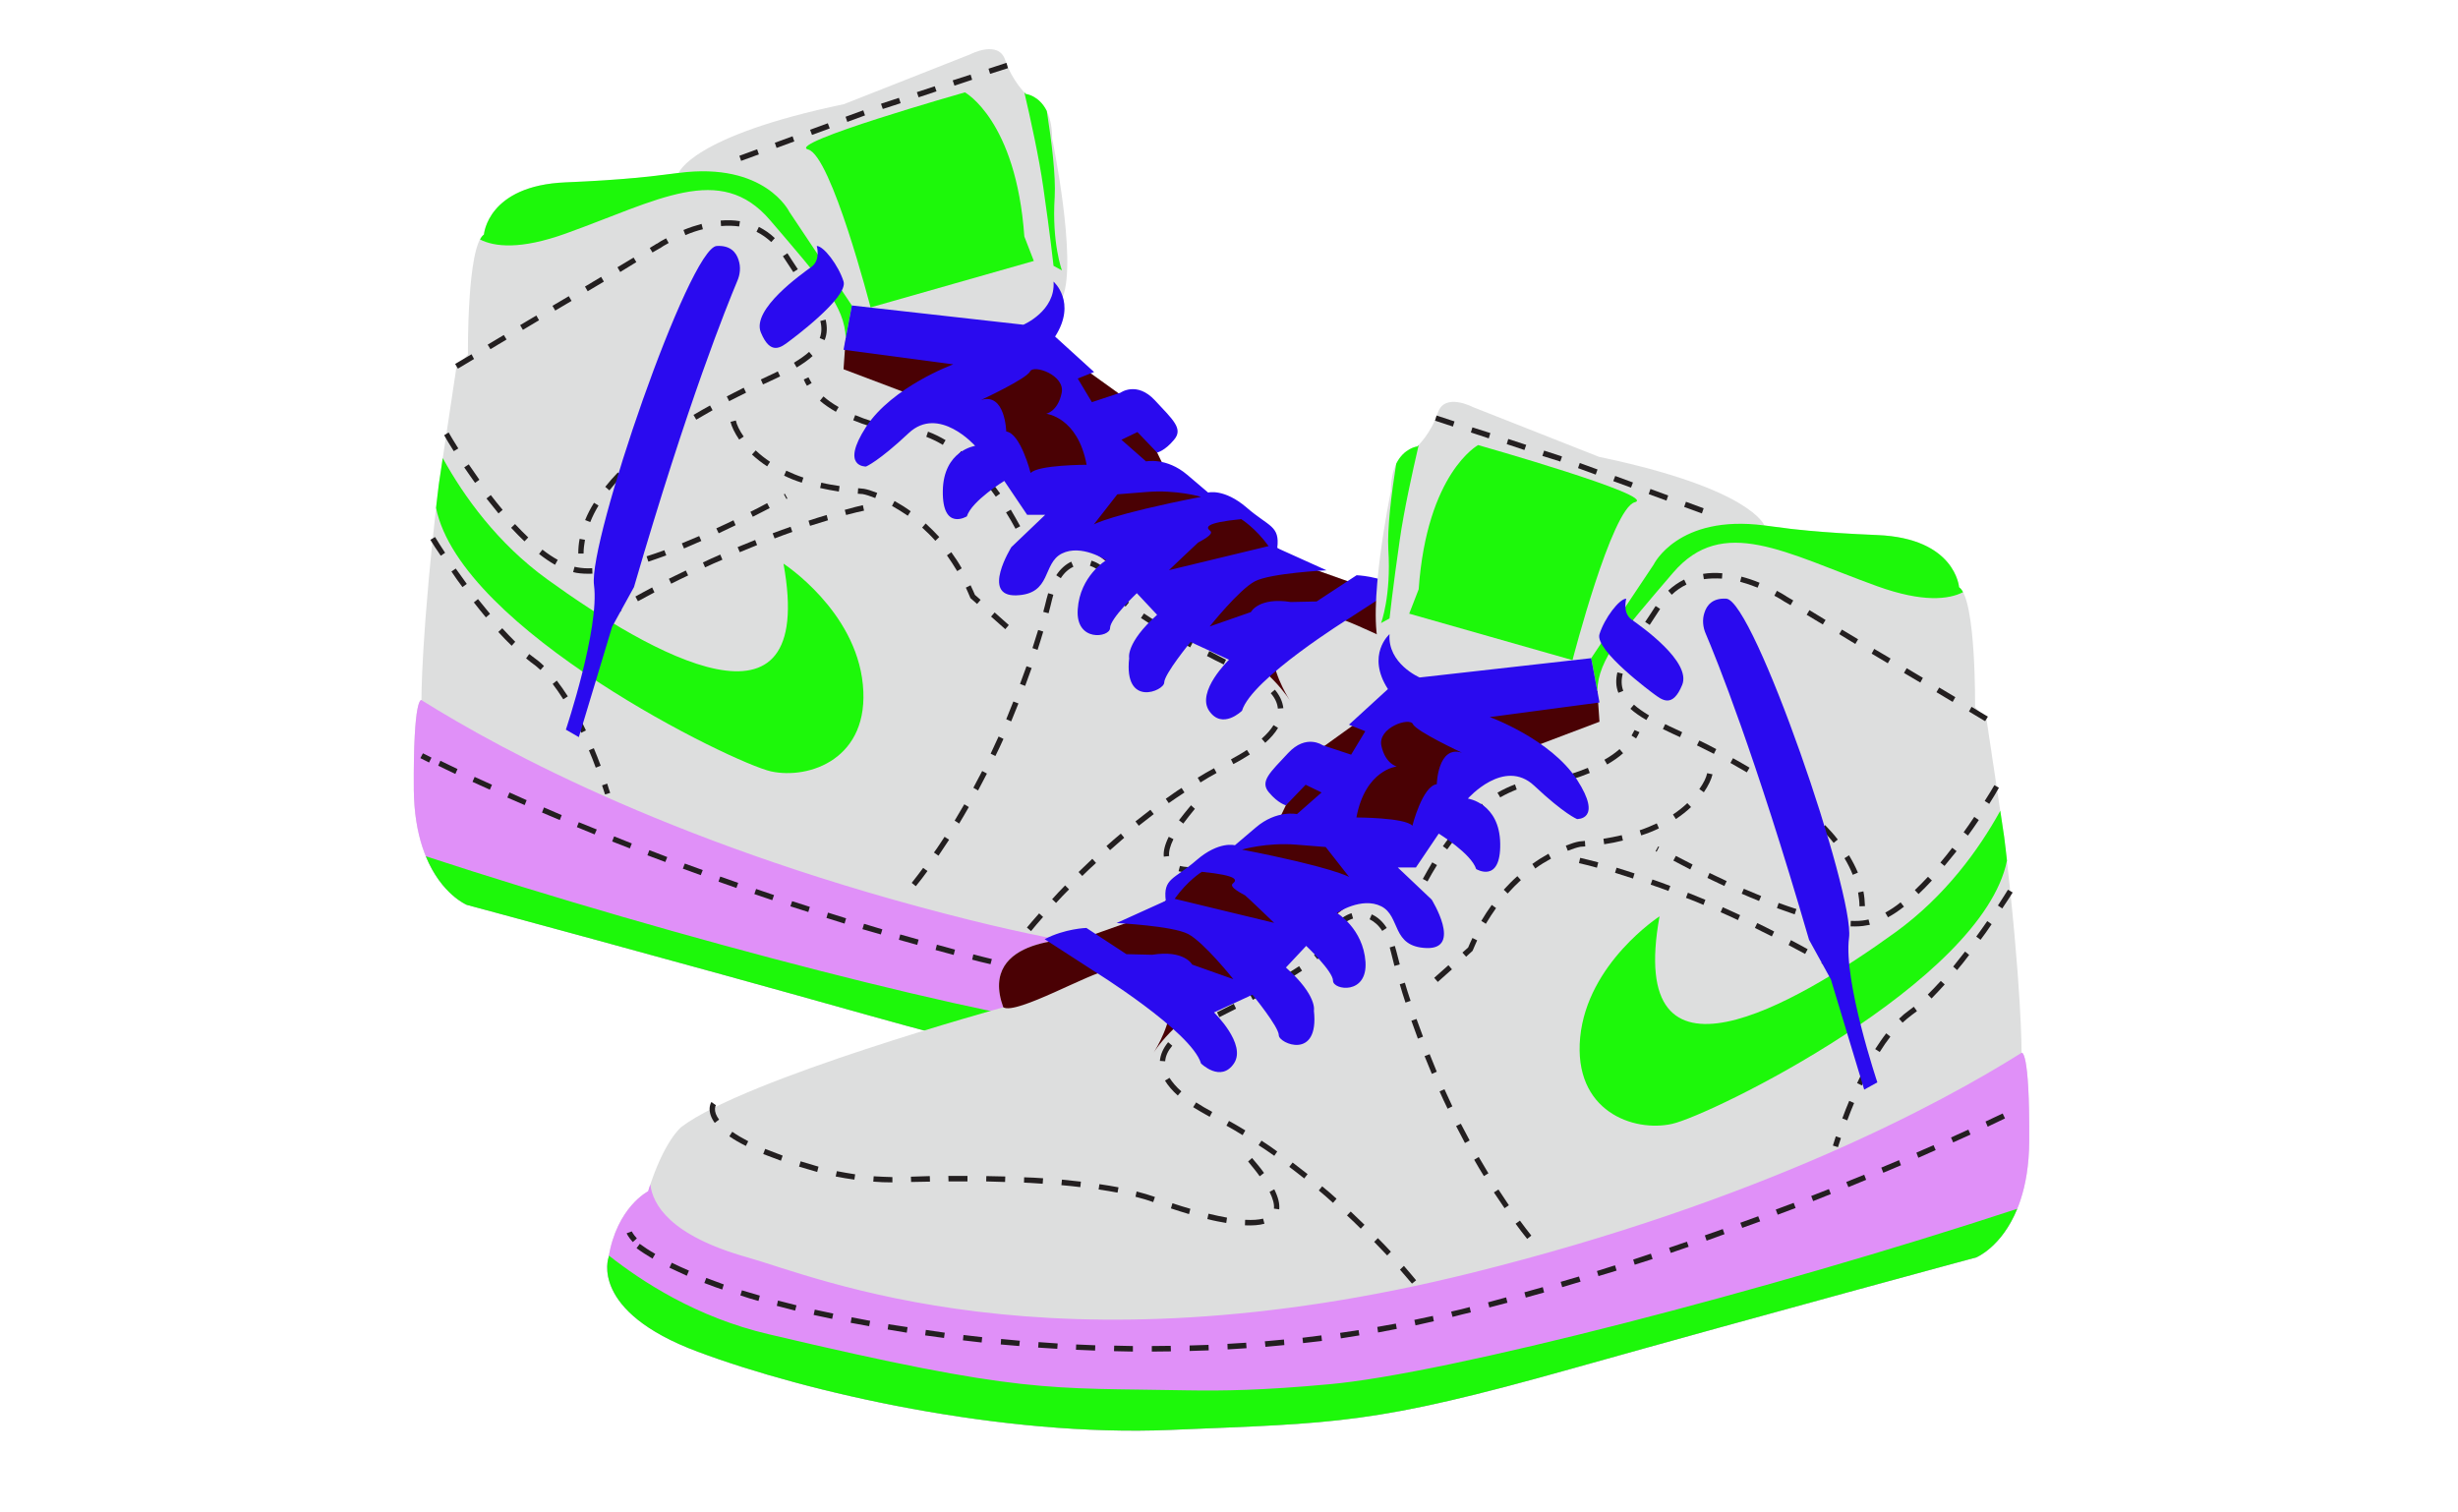 <svg xmlns="http://www.w3.org/2000/svg" xmlns:xlink="http://www.w3.org/1999/xlink" width="65" zoomAndPan="magnify" viewBox="0 0 48.75 30" height="40" preserveAspectRatio="xMidYMid meet" version="1.0"><defs><clipPath id="ab5ebecef2"><path d="M 8.176 0.781 L 37 0.781 L 37 22 L 8.176 22 Z M 8.176 0.781 " clip-rule="nonzero"/></clipPath><clipPath id="276b499f17"><path d="M 8.176 13 L 37 13 L 37 22 L 8.176 22 Z M 8.176 13 " clip-rule="nonzero"/></clipPath><clipPath id="79063f8861"><path d="M 8.176 16 L 37 16 L 37 22 L 8.176 22 Z M 8.176 16 " clip-rule="nonzero"/></clipPath><clipPath id="9a7fec3d3e"><path d="M 8.176 9 L 18 9 L 18 16 L 8.176 16 Z M 8.176 9 " clip-rule="nonzero"/></clipPath><clipPath id="f40c5b2a8e"><path d="M 8.176 15 L 36 15 L 36 20 L 8.176 20 Z M 8.176 15 " clip-rule="nonzero"/></clipPath><clipPath id="d8f76caeec"><path d="M 8.176 13 L 10 13 L 10 17 L 8.176 17 Z M 8.176 13 " clip-rule="nonzero"/></clipPath><clipPath id="fac0b683aa"><path d="M 8.176 8 L 16 8 L 16 12 L 8.176 12 Z M 8.176 8 " clip-rule="nonzero"/></clipPath><clipPath id="9f5594889e"><path d="M 8.176 10 L 13 10 L 13 16 L 8.176 16 Z M 8.176 10 " clip-rule="nonzero"/></clipPath><clipPath id="0179d4e68e"><path d="M 12 7 L 40.277 7 L 40.277 28.504 L 12 28.504 Z M 12 7 " clip-rule="nonzero"/></clipPath><clipPath id="7f4192e9b2"><path d="M 12 20 L 40.277 20 L 40.277 28.504 L 12 28.504 Z M 12 20 " clip-rule="nonzero"/></clipPath><clipPath id="dc6b444a11"><path d="M 12 23 L 40.277 23 L 40.277 28.504 L 12 28.504 Z M 12 23 " clip-rule="nonzero"/></clipPath><clipPath id="5b05599ab5"><path d="M 38 20 L 40.277 20 L 40.277 24 L 38 24 Z M 38 20 " clip-rule="nonzero"/></clipPath></defs><g clip-path="url(#ab5ebecef2)"><path fill="#dddede" d="M 8.359 13.887 C 8.359 13.887 8.348 12.605 8.703 9.609 L 9.055 7.266 L 9.281 7.035 C 9.281 7.035 9.258 4.883 9.598 4.652 C 9.598 4.652 9.668 3.68 11.223 3.617 C 12.773 3.555 13.461 3.43 13.461 3.43 C 13.461 3.43 13.707 2.699 16.738 2.066 L 19.242 1.078 C 19.242 1.078 19.805 0.781 19.938 1.195 C 20.074 1.605 20.344 1.863 20.344 1.863 C 20.344 1.863 20.867 1.922 20.867 2.746 C 20.867 2.746 21.367 5.148 21.078 5.891 C 20.789 6.629 20.637 6.688 20.637 6.688 L 22.492 8.023 L 23.094 9.277 L 24.352 10.074 L 24.895 10.402 L 25.332 10.871 L 25.746 11.18 L 27.023 11.633 C 27.023 11.633 29.074 11.555 28.555 12.984 C 28.555 12.984 33.684 14.398 34.941 15.359 C 34.941 15.359 35.289 15.633 35.602 16.633 C 35.602 16.633 36.219 16.945 36.383 17.949 C 36.383 17.949 36.773 19.012 34.613 19.816 C 32.453 20.625 28.57 21.508 25.246 21.367 C 21.922 21.227 21.242 21.266 17.273 20.152 C 13.305 19.035 9.258 17.949 9.258 17.949 C 9.258 17.949 8.223 17.523 8.207 15.656 C 8.195 13.785 8.359 13.887 8.359 13.887 Z M 8.359 13.887 " fill-opacity="1" fill-rule="nonzero"/></g><g clip-path="url(#276b499f17)"><path fill="#e090f8" d="M 8.207 15.656 C 8.195 13.785 8.359 13.887 8.359 13.887 C 9.996 14.914 13.562 16.836 19.242 18.25 C 27.609 20.332 32.258 18.328 33.637 17.941 C 35.16 17.512 35.508 16.898 35.555 16.496 C 35.57 16.539 35.586 16.586 35.598 16.633 C 35.598 16.633 36.219 16.945 36.383 17.945 C 36.383 17.945 36.773 19.012 34.613 19.816 C 32.453 20.625 28.57 21.508 25.246 21.367 C 21.922 21.227 21.238 21.266 17.27 20.148 C 13.301 19.035 9.258 17.945 9.258 17.945 C 9.258 17.945 8.223 17.523 8.207 15.656 Z M 8.207 15.656 " fill-opacity="1" fill-rule="nonzero"/></g><g clip-path="url(#79063f8861)"><path fill="#1df80a" d="M 22.09 20.465 C 23.402 20.582 24.203 20.594 24.898 20.582 C 27.684 20.531 28.137 20.668 33.207 19.473 C 34.645 19.133 35.723 18.426 36.375 17.91 C 36.379 17.922 36.379 17.934 36.383 17.949 C 36.383 17.949 36.773 19.012 34.613 19.816 C 32.453 20.625 28.57 21.508 25.246 21.367 C 21.922 21.227 21.242 21.266 17.273 20.152 C 13.305 19.035 9.258 17.949 9.258 17.949 C 9.258 17.949 8.754 17.742 8.445 16.984 C 13.387 18.605 19.785 20.258 22.09 20.465 Z M 22.09 20.465 " fill-opacity="1" fill-rule="nonzero"/></g><path fill="#1df80a" d="M 20.918 3.906 C 20.859 4.828 21.062 5.363 21.062 5.363 L 20.895 5.273 C 20.895 5.273 20.828 4.656 20.691 3.711 C 20.609 3.133 20.438 2.352 20.316 1.832 C 20.336 1.852 20.344 1.863 20.344 1.863 C 20.344 1.863 20.609 1.891 20.762 2.203 C 20.859 2.816 20.941 3.488 20.918 3.906 Z M 20.918 3.906 " fill-opacity="1" fill-rule="nonzero"/><path fill="#1df80a" d="M 15.656 4.203 L 16.895 6.059 L 16.773 6.711 C 16.762 6.078 16.266 5.527 15.273 4.367 C 14.285 3.211 13.047 3.977 11.219 4.633 C 10.316 4.957 9.805 4.895 9.52 4.75 C 9.543 4.707 9.57 4.672 9.598 4.652 C 9.598 4.652 9.668 3.68 11.219 3.617 C 11.781 3.594 12.23 3.562 12.574 3.531 C 12.867 3.504 12.867 3.504 13.461 3.43 C 15.176 3.207 15.656 4.203 15.656 4.203 Z M 15.656 4.203 " fill-opacity="1" fill-rule="nonzero"/><path fill="#1df80a" d="M 19.137 1.832 C 19.137 1.832 20.152 2.383 20.316 4.691 L 20.504 5.176 L 17.266 6.098 C 17.266 6.098 16.488 3.082 16.027 2.965 C 15.57 2.844 19.137 1.832 19.137 1.832 Z M 19.137 1.832 " fill-opacity="1" fill-rule="nonzero"/><g clip-path="url(#9a7fec3d3e)"><path fill="#1df80a" d="M 8.703 9.609 L 8.781 9.086 C 9.203 9.852 9.871 10.781 10.855 11.492 C 12.879 12.957 16.211 14.875 15.539 11.18 C 15.539 11.18 16.969 12.105 17.113 13.578 C 17.258 15.051 16.051 15.465 15.293 15.301 C 14.535 15.133 9.141 12.496 8.648 10.074 C 8.664 9.922 8.684 9.77 8.703 9.609 Z M 8.703 9.609 " fill-opacity="1" fill-rule="nonzero"/></g><path fill="#231f20" d="M 19.992 1.352 L 19.637 1.465 L 19.605 1.363 L 19.961 1.246 Z M 19.281 1.582 L 18.93 1.699 L 18.895 1.594 L 19.25 1.48 Z M 18.574 1.812 L 18.219 1.93 L 18.184 1.828 L 18.539 1.711 Z M 17.863 2.047 L 17.527 2.156 L 17.512 2.105 L 17.527 2.156 L 17.508 2.16 L 17.473 2.059 L 17.492 2.051 L 17.828 1.941 Z M 17.156 2.289 L 16.805 2.418 L 16.77 2.316 L 17.121 2.188 Z M 16.457 2.547 L 16.105 2.676 L 16.066 2.574 L 16.418 2.445 Z M 15.754 2.805 L 15.402 2.934 L 15.367 2.832 L 15.719 2.703 Z M 15.051 3.062 L 14.699 3.191 L 14.664 3.09 L 15.016 2.961 Z M 15.051 3.062 " fill-opacity="1" fill-rule="nonzero"/><path stroke-linecap="butt" transform="matrix(0.025, 0, 0, 0.025, -0.349, -10.229)" fill="none" stroke-linejoin="miter" d="M 1486.847 1105.999 C 1486.847 1105.999 1486.052 1108.351 1482.396 1112.273 " stroke="#231f20" stroke-width="4.339" stroke-opacity="1" stroke-miterlimit="10"/><g clip-path="url(#f40c5b2a8e)"><path fill="#231f20" d="M 35.828 17.762 C 35.734 17.832 35.629 17.898 35.512 17.969 L 35.457 17.875 C 35.574 17.809 35.676 17.742 35.766 17.676 Z M 35.176 18.148 C 35.07 18.203 34.953 18.254 34.832 18.309 L 34.789 18.207 C 34.91 18.156 35.023 18.105 35.129 18.051 Z M 34.484 18.453 L 34.391 18.488 C 34.309 18.52 34.223 18.551 34.133 18.586 L 34.098 18.48 C 34.188 18.449 34.273 18.418 34.352 18.391 L 34.445 18.352 Z M 33.773 18.703 C 33.656 18.738 33.535 18.773 33.41 18.809 L 33.383 18.703 C 33.508 18.668 33.625 18.633 33.742 18.598 Z M 33.047 18.906 L 32.684 19 L 32.656 18.895 L 33.023 18.805 Z M 32.316 19.086 L 31.949 19.168 L 31.93 19.059 L 32.293 18.98 Z M 31.582 19.242 L 31.215 19.312 L 31.195 19.203 L 31.562 19.137 Z M 30.848 19.375 L 30.469 19.438 L 30.453 19.332 L 30.832 19.27 Z M 30.105 19.492 L 29.73 19.543 L 29.715 19.438 L 30.09 19.387 Z M 29.355 19.59 L 28.984 19.633 L 28.973 19.527 L 29.344 19.484 Z M 28.605 19.672 L 28.238 19.707 L 28.227 19.598 L 28.598 19.566 Z M 27.863 19.734 L 27.484 19.758 L 27.477 19.652 L 27.855 19.625 Z M 27.113 19.777 L 26.734 19.793 L 26.73 19.688 L 27.109 19.672 Z M 26.359 19.805 L 25.984 19.812 L 25.984 19.703 L 26.355 19.699 Z M 25.609 19.812 L 25.23 19.809 L 25.234 19.703 L 25.609 19.707 Z M 24.859 19.801 L 24.48 19.789 L 24.484 19.68 L 24.863 19.695 Z M 24.105 19.77 L 23.73 19.746 L 23.738 19.641 L 24.109 19.664 Z M 23.355 19.719 L 22.98 19.684 L 22.992 19.578 L 23.367 19.609 Z M 22.609 19.645 L 22.234 19.602 L 22.25 19.492 L 22.621 19.539 Z M 21.859 19.551 L 21.492 19.496 L 21.508 19.387 L 21.875 19.445 Z M 21.121 19.434 L 20.75 19.367 L 20.77 19.258 L 21.137 19.328 Z M 20.379 19.293 L 20.016 19.211 L 20.035 19.105 L 20.402 19.188 Z M 19.645 19.125 L 19.445 19.078 L 19.281 19.035 L 19.305 18.93 L 19.469 18.973 L 19.672 19.023 Z M 18.914 18.941 L 18.555 18.844 L 18.582 18.738 L 18.941 18.836 Z M 18.191 18.742 L 17.828 18.641 L 17.855 18.535 L 18.219 18.637 Z M 17.469 18.535 L 17.105 18.43 L 17.137 18.324 L 17.5 18.434 Z M 16.75 18.32 L 16.391 18.207 L 16.422 18.102 L 16.781 18.215 Z M 16.031 18.09 L 15.676 17.977 L 15.711 17.875 L 16.062 17.988 Z M 15.316 17.855 L 14.961 17.734 L 14.996 17.633 L 15.352 17.754 Z M 14.605 17.613 L 14.25 17.488 L 14.285 17.387 L 14.641 17.512 Z M 13.898 17.359 L 13.543 17.23 L 13.582 17.129 L 13.938 17.258 Z M 13.195 17.098 L 12.84 16.965 L 12.879 16.863 L 13.234 17 Z M 12.492 16.828 L 12.141 16.691 L 12.18 16.59 L 12.531 16.73 Z M 11.793 16.551 L 11.441 16.406 L 11.48 16.309 L 11.836 16.453 Z M 11.102 16.266 L 10.75 16.117 L 10.789 16.016 L 11.141 16.168 Z M 10.406 15.969 L 10.062 15.82 L 10.105 15.719 L 10.445 15.871 Z M 9.715 15.664 L 9.371 15.508 L 9.414 15.41 L 9.758 15.566 Z M 9.031 15.352 L 8.691 15.188 L 8.734 15.09 L 9.074 15.254 Z M 9.031 15.352 " fill-opacity="1" fill-rule="nonzero"/></g><g clip-path="url(#d8f76caeec)"><path stroke-linecap="butt" transform="matrix(0.025, 0, 0, 0.025, -0.349, -10.229)" fill="none" stroke-linejoin="miter" d="M 355.311 1012.206 C 350.861 1010.01 348.477 1008.755 348.477 1008.755 " stroke="#231f20" stroke-width="4.339" stroke-opacity="1" stroke-miterlimit="10"/></g><path fill="#231f20" d="M 34.344 14.863 C 34.363 14.895 34.375 14.938 34.379 14.988 C 34.383 15.082 34.352 15.18 34.277 15.277 L 34.191 15.215 C 34.25 15.133 34.277 15.062 34.273 14.992 C 34.27 14.965 34.266 14.941 34.254 14.926 Z M 33.988 15.543 C 33.895 15.609 33.785 15.672 33.66 15.738 L 33.613 15.641 C 33.734 15.578 33.84 15.516 33.93 15.457 Z M 33.316 15.895 C 33.207 15.938 33.09 15.984 32.965 16.027 L 32.93 15.926 C 33.055 15.883 33.168 15.84 33.277 15.793 Z M 32.605 16.145 C 32.492 16.18 32.371 16.215 32.246 16.25 L 32.219 16.145 C 32.344 16.109 32.461 16.078 32.574 16.043 Z M 31.879 16.34 C 31.754 16.367 31.633 16.387 31.508 16.402 L 31.492 16.297 C 31.613 16.281 31.734 16.258 31.855 16.234 Z M 31.133 16.445 C 31.008 16.453 30.883 16.457 30.754 16.457 L 30.754 16.352 C 30.879 16.352 31 16.344 31.125 16.336 Z M 30.383 16.453 L 30.008 16.441 L 30.012 16.336 L 30.387 16.344 Z M 29.641 16.438 L 29.266 16.438 L 29.266 16.328 L 29.645 16.328 Z M 28.895 16.441 L 28.52 16.449 L 28.516 16.34 L 28.891 16.332 Z M 28.145 16.465 C 28.02 16.469 27.895 16.477 27.773 16.484 L 27.766 16.375 C 27.887 16.367 28.012 16.359 28.141 16.355 Z M 27.402 16.512 C 27.273 16.523 27.148 16.535 27.027 16.551 L 27.016 16.441 C 27.137 16.43 27.262 16.418 27.391 16.406 Z M 26.664 16.598 C 26.531 16.617 26.41 16.641 26.289 16.664 L 26.27 16.555 C 26.391 16.531 26.516 16.512 26.648 16.492 Z M 25.934 16.742 C 25.809 16.773 25.688 16.812 25.582 16.848 L 25.547 16.746 C 25.656 16.707 25.777 16.672 25.91 16.637 Z M 25.23 16.973 C 25.109 17.016 24.992 17.051 24.875 17.086 L 24.844 16.984 C 24.961 16.949 25.078 16.91 25.199 16.871 Z M 24.508 17.184 C 24.375 17.219 24.25 17.246 24.133 17.266 L 24.117 17.156 C 24.23 17.137 24.352 17.113 24.484 17.082 Z M 23.762 17.309 C 23.605 17.316 23.477 17.309 23.375 17.281 L 23.402 17.176 C 23.492 17.199 23.613 17.207 23.758 17.199 Z M 23.082 16.992 C 23.07 16.887 23.102 16.754 23.18 16.598 L 23.273 16.645 C 23.207 16.781 23.176 16.895 23.188 16.98 Z M 23.383 16.27 C 23.453 16.18 23.531 16.078 23.621 15.973 L 23.699 16.043 C 23.613 16.148 23.535 16.246 23.469 16.336 Z M 23.383 16.27 " fill-opacity="1" fill-rule="nonzero"/><path fill="#231f20" d="M 20.367 18.398 C 20.426 18.328 20.504 18.234 20.609 18.117 L 20.688 18.188 C 20.586 18.305 20.504 18.398 20.449 18.469 Z M 20.867 17.836 C 20.949 17.742 21.039 17.652 21.125 17.562 L 21.203 17.641 C 21.113 17.73 21.027 17.82 20.945 17.91 Z M 21.391 17.297 C 21.484 17.207 21.574 17.121 21.664 17.035 L 21.738 17.117 C 21.648 17.199 21.555 17.285 21.465 17.375 Z M 21.945 16.781 C 22.039 16.699 22.133 16.613 22.23 16.535 L 22.297 16.617 C 22.203 16.699 22.109 16.781 22.016 16.863 Z M 22.52 16.293 C 22.621 16.215 22.719 16.137 22.816 16.062 L 22.883 16.148 C 22.785 16.223 22.684 16.301 22.586 16.379 Z M 23.121 15.844 C 23.227 15.77 23.328 15.695 23.434 15.629 L 23.492 15.719 C 23.387 15.785 23.285 15.859 23.18 15.93 Z M 23.754 15.426 C 23.863 15.359 23.969 15.297 24.078 15.238 L 24.129 15.332 C 24.023 15.391 23.914 15.453 23.809 15.52 Z M 24.414 15.062 C 24.527 15 24.637 14.938 24.73 14.875 L 24.789 14.965 C 24.691 15.027 24.582 15.094 24.461 15.156 Z M 25.023 14.652 C 25.125 14.562 25.203 14.473 25.258 14.383 L 25.348 14.438 C 25.289 14.539 25.203 14.637 25.094 14.734 Z M 25.344 14.055 C 25.336 13.953 25.289 13.848 25.203 13.75 L 25.285 13.68 C 25.383 13.797 25.438 13.918 25.453 14.047 Z M 24.93 13.512 C 24.824 13.445 24.727 13.395 24.637 13.359 L 24.605 13.344 L 24.652 13.246 L 24.68 13.262 L 24.656 13.309 L 24.676 13.258 C 24.773 13.297 24.875 13.352 24.984 13.422 Z M 24.27 13.18 C 24.156 13.125 24.047 13.07 23.938 13.012 L 23.984 12.914 C 24.094 12.973 24.203 13.027 24.316 13.086 Z M 23.605 12.84 C 23.488 12.773 23.379 12.715 23.273 12.652 L 23.324 12.559 C 23.43 12.617 23.543 12.68 23.656 12.742 Z M 22.949 12.461 C 22.832 12.391 22.727 12.324 22.629 12.258 L 22.688 12.168 C 22.785 12.23 22.887 12.301 23.004 12.371 Z M 22.324 12.031 C 22.195 11.926 22.105 11.832 22.051 11.75 L 22.145 11.691 C 22.188 11.766 22.27 11.852 22.391 11.949 Z M 21.895 11.418 C 21.816 11.324 21.727 11.258 21.617 11.223 L 21.648 11.121 C 21.777 11.16 21.887 11.238 21.977 11.352 Z M 21.289 11.242 C 21.195 11.285 21.109 11.359 21.039 11.469 L 20.949 11.41 C 21.031 11.285 21.133 11.195 21.246 11.141 Z M 20.891 11.797 C 20.883 11.832 20.871 11.867 20.863 11.902 C 20.844 11.988 20.82 12.074 20.797 12.164 L 20.691 12.137 C 20.715 12.047 20.738 11.961 20.758 11.875 C 20.77 11.84 20.777 11.801 20.789 11.766 Z M 20.691 12.527 C 20.656 12.648 20.617 12.77 20.578 12.891 L 20.477 12.855 C 20.516 12.734 20.555 12.613 20.59 12.496 Z M 20.461 13.25 C 20.418 13.367 20.375 13.488 20.332 13.605 L 20.23 13.566 C 20.273 13.449 20.316 13.332 20.359 13.215 Z M 20.199 13.953 C 20.152 14.07 20.102 14.191 20.055 14.309 L 19.957 14.266 C 20.004 14.148 20.051 14.031 20.098 13.914 Z M 19.902 14.656 C 19.852 14.77 19.797 14.883 19.742 14.996 L 19.648 14.949 C 19.699 14.836 19.754 14.723 19.805 14.609 Z M 19.574 15.344 C 19.516 15.457 19.457 15.566 19.398 15.68 L 19.305 15.625 C 19.363 15.516 19.422 15.406 19.48 15.293 Z M 19.215 16.008 C 19.152 16.117 19.09 16.227 19.023 16.336 L 18.934 16.277 C 18.996 16.172 19.062 16.062 19.125 15.953 Z M 18.824 16.656 C 18.754 16.762 18.684 16.867 18.613 16.973 L 18.523 16.91 C 18.598 16.809 18.664 16.703 18.734 16.598 Z M 18.395 17.277 C 18.32 17.383 18.242 17.48 18.164 17.578 L 18.082 17.512 C 18.16 17.414 18.234 17.316 18.309 17.215 Z M 18.395 17.277 " fill-opacity="1" fill-rule="nonzero"/><path fill="#231f20" d="M 9.027 7.219 L 9.352 7.027 L 9.402 7.121 L 9.082 7.312 Z M 9.672 6.836 L 9.992 6.645 L 10.047 6.734 L 9.727 6.926 Z M 10.316 6.449 L 10.637 6.258 L 10.691 6.352 L 10.371 6.543 Z M 10.957 6.066 L 11.281 5.875 L 11.336 5.969 L 11.012 6.16 Z M 11.602 5.684 L 11.922 5.492 L 11.977 5.586 L 11.656 5.777 Z M 12.246 5.301 L 12.566 5.109 L 12.621 5.199 L 12.301 5.395 Z M 12.887 4.918 L 13.027 4.832 L 13.055 4.879 L 13.027 4.836 C 13.07 4.805 13.133 4.766 13.211 4.727 L 13.262 4.82 C 13.188 4.859 13.129 4.895 13.086 4.926 L 13.082 4.926 L 12.941 5.008 Z M 13.555 4.562 C 13.676 4.512 13.797 4.473 13.914 4.441 L 13.941 4.547 C 13.828 4.574 13.711 4.613 13.594 4.664 Z M 14.293 4.375 C 14.426 4.363 14.555 4.367 14.676 4.387 L 14.66 4.492 C 14.547 4.477 14.43 4.473 14.301 4.484 Z M 15.051 4.5 C 15.164 4.559 15.27 4.629 15.367 4.723 L 15.297 4.801 C 15.207 4.719 15.109 4.648 15.004 4.598 Z M 15.617 5.023 C 15.668 5.105 15.738 5.211 15.824 5.34 L 15.734 5.398 C 15.648 5.27 15.582 5.164 15.527 5.082 Z M 16.035 5.664 C 16.113 5.789 16.18 5.895 16.227 5.984 L 16.133 6.035 C 16.086 5.949 16.023 5.844 15.945 5.723 Z M 16.375 6.34 C 16.41 6.488 16.406 6.625 16.355 6.746 L 16.258 6.707 C 16.297 6.605 16.301 6.492 16.27 6.367 Z M 16.117 7.062 C 16.035 7.137 15.93 7.211 15.801 7.289 L 15.746 7.195 C 15.867 7.121 15.969 7.051 16.047 6.98 Z M 15.473 7.465 C 15.414 7.496 15.352 7.523 15.285 7.555 L 15.133 7.625 L 15.09 7.527 L 15.238 7.457 C 15.305 7.426 15.367 7.398 15.426 7.367 Z M 14.797 7.789 C 14.684 7.844 14.57 7.902 14.461 7.957 L 14.414 7.863 C 14.523 7.805 14.633 7.75 14.75 7.691 Z M 14.133 8.137 C 14.023 8.199 13.914 8.262 13.809 8.324 L 13.754 8.23 C 13.859 8.168 13.969 8.105 14.082 8.043 Z M 13.492 8.52 C 13.383 8.59 13.281 8.66 13.184 8.73 L 13.121 8.641 C 13.223 8.57 13.324 8.5 13.434 8.43 Z M 12.883 8.953 C 12.785 9.031 12.688 9.109 12.598 9.191 L 12.527 9.109 C 12.621 9.027 12.715 8.949 12.82 8.867 Z M 12.332 9.445 C 12.242 9.539 12.16 9.633 12.086 9.727 L 12.004 9.656 C 12.078 9.562 12.164 9.465 12.254 9.371 Z M 11.871 10.027 C 11.805 10.137 11.75 10.246 11.707 10.355 L 11.605 10.316 C 11.652 10.199 11.711 10.086 11.781 9.973 Z M 11.602 10.707 C 11.586 10.797 11.574 10.891 11.574 10.98 L 11.469 10.98 C 11.469 10.883 11.477 10.785 11.496 10.688 Z M 11.602 10.707 " fill-opacity="1" fill-rule="nonzero"/><path fill="#231f20" d="M 20.453 11.164 C 20.422 11.078 20.375 10.965 20.309 10.828 L 20.406 10.781 C 20.473 10.922 20.52 11.035 20.555 11.129 Z M 20.141 10.488 C 20.082 10.379 20.02 10.27 19.953 10.164 L 20.047 10.109 C 20.109 10.215 20.172 10.324 20.234 10.438 Z M 19.75 9.852 C 19.676 9.746 19.602 9.648 19.523 9.555 L 19.605 9.484 C 19.684 9.582 19.762 9.684 19.836 9.789 Z M 19.273 9.281 C 19.184 9.188 19.094 9.105 19 9.031 L 19.066 8.945 C 19.164 9.023 19.258 9.109 19.352 9.203 Z M 18.699 8.824 C 18.59 8.758 18.48 8.707 18.371 8.664 L 18.406 8.562 C 18.523 8.605 18.641 8.664 18.754 8.73 Z M 18.02 8.57 C 17.902 8.555 17.781 8.547 17.66 8.555 L 17.652 8.445 C 17.781 8.438 17.91 8.445 18.035 8.465 Z M 17.285 8.465 C 17.156 8.426 17.035 8.383 16.922 8.336 L 16.961 8.234 C 17.074 8.281 17.191 8.324 17.316 8.363 Z M 16.578 8.168 C 16.457 8.098 16.352 8.027 16.262 7.949 L 16.332 7.863 C 16.418 7.938 16.516 8.008 16.633 8.074 Z M 16.004 7.652 C 15.98 7.613 15.957 7.57 15.941 7.527 L 16.035 7.484 C 16.055 7.523 16.074 7.559 16.098 7.598 Z M 16.004 7.652 " fill-opacity="1" fill-rule="nonzero"/><path fill="#231f20" d="M 14.594 8.34 C 14.613 8.43 14.664 8.535 14.75 8.66 L 14.66 8.719 C 14.57 8.586 14.512 8.465 14.488 8.367 Z M 14.988 8.934 C 15.074 9.016 15.168 9.09 15.273 9.16 L 15.215 9.25 C 15.105 9.18 15.004 9.098 14.914 9.016 Z M 15.594 9.336 C 15.703 9.387 15.816 9.434 15.934 9.473 L 15.902 9.574 C 15.777 9.535 15.66 9.488 15.551 9.434 Z M 16.289 9.574 C 16.406 9.602 16.527 9.621 16.652 9.641 L 16.637 9.75 C 16.508 9.73 16.387 9.707 16.266 9.68 Z M 17.02 9.684 L 17.133 9.695 C 17.203 9.707 17.289 9.734 17.398 9.777 L 17.359 9.879 C 17.258 9.84 17.176 9.812 17.113 9.801 L 17.125 9.746 L 17.121 9.801 L 17.012 9.793 Z M 17.742 9.938 C 17.852 10 17.961 10.066 18.062 10.141 L 18.004 10.23 C 17.902 10.16 17.797 10.094 17.691 10.035 Z M 18.359 10.383 C 18.453 10.469 18.543 10.559 18.629 10.652 L 18.551 10.727 C 18.469 10.633 18.379 10.547 18.289 10.465 Z M 18.867 10.953 C 18.941 11.055 19.012 11.16 19.074 11.273 L 18.984 11.328 C 18.918 11.219 18.852 11.117 18.781 11.016 Z M 19.25 11.609 C 19.281 11.676 19.312 11.742 19.34 11.809 L 19.289 11.832 L 19.324 11.789 L 19.449 11.898 L 19.379 11.98 L 19.246 11.863 L 19.242 11.852 C 19.215 11.785 19.184 11.719 19.156 11.656 Z M 19.727 12.148 L 20.008 12.398 L 19.938 12.48 L 19.656 12.23 Z M 19.727 12.148 " fill-opacity="1" fill-rule="nonzero"/><g clip-path="url(#fac0b683aa)"><path fill="#231f20" d="M 8.898 8.578 C 8.945 8.66 9.008 8.766 9.09 8.895 L 9 8.949 C 8.918 8.82 8.855 8.715 8.809 8.633 Z M 9.297 9.211 C 9.367 9.312 9.438 9.414 9.508 9.516 L 9.422 9.578 C 9.352 9.477 9.277 9.375 9.207 9.27 Z M 9.734 9.82 C 9.812 9.922 9.891 10.02 9.969 10.113 L 9.887 10.184 C 9.809 10.09 9.73 9.988 9.648 9.887 Z M 10.215 10.395 C 10.305 10.492 10.391 10.578 10.477 10.66 L 10.402 10.738 C 10.316 10.656 10.227 10.566 10.137 10.469 Z M 10.758 10.902 C 10.863 10.984 10.965 11.051 11.062 11.105 L 11.008 11.203 C 10.906 11.145 10.801 11.074 10.691 10.988 Z M 11.395 11.242 C 11.414 11.246 11.434 11.25 11.453 11.254 C 11.539 11.27 11.637 11.277 11.746 11.27 L 11.75 11.379 C 11.633 11.383 11.527 11.379 11.434 11.363 C 11.41 11.359 11.391 11.352 11.367 11.348 Z M 12.109 11.227 C 12.219 11.207 12.34 11.18 12.469 11.145 L 12.496 11.25 C 12.363 11.285 12.242 11.312 12.125 11.332 Z M 12.824 11.035 C 12.938 11 13.055 10.957 13.176 10.914 L 13.215 11.016 C 13.09 11.062 12.973 11.102 12.859 11.141 Z M 13.523 10.777 C 13.637 10.73 13.75 10.684 13.867 10.633 L 13.91 10.73 C 13.793 10.781 13.676 10.832 13.566 10.879 Z M 14.207 10.48 C 14.32 10.43 14.43 10.375 14.547 10.32 L 14.59 10.418 C 14.477 10.473 14.363 10.527 14.254 10.578 Z M 14.883 10.152 C 14.996 10.098 15.105 10.039 15.215 9.98 L 15.266 10.078 C 15.156 10.137 15.043 10.191 14.93 10.25 Z M 15.547 9.805 L 15.566 9.793 L 15.617 9.887 L 15.598 9.898 Z M 15.547 9.805 " fill-opacity="1" fill-rule="nonzero"/></g><path fill="#231f20" d="M 17.137 10.129 C 17.051 10.145 16.934 10.176 16.781 10.215 L 16.754 10.113 C 16.906 10.07 17.027 10.039 17.113 10.02 Z M 16.422 10.32 C 16.305 10.355 16.188 10.391 16.066 10.43 L 16.035 10.328 C 16.156 10.289 16.273 10.25 16.395 10.215 Z M 15.715 10.551 C 15.598 10.594 15.48 10.633 15.363 10.68 L 15.324 10.578 C 15.445 10.531 15.562 10.492 15.68 10.449 Z M 15.016 10.812 C 14.898 10.859 14.785 10.906 14.672 10.953 L 14.629 10.852 C 14.746 10.805 14.859 10.758 14.977 10.711 Z M 14.328 11.102 C 14.211 11.148 14.098 11.203 13.984 11.254 L 13.941 11.156 C 14.055 11.102 14.168 11.051 14.285 11 Z M 13.648 11.414 C 13.535 11.465 13.426 11.523 13.312 11.578 L 13.266 11.48 C 13.379 11.426 13.488 11.371 13.602 11.316 Z M 12.98 11.75 C 12.871 11.809 12.762 11.867 12.652 11.926 L 12.602 11.832 C 12.711 11.773 12.82 11.711 12.934 11.652 Z M 12.328 12.109 L 12.078 12.258 L 12.023 12.164 L 12.273 12.016 Z M 12.328 12.109 " fill-opacity="1" fill-rule="nonzero"/><g clip-path="url(#9f5594889e)"><path fill="#231f20" d="M 8.629 10.652 C 8.676 10.734 8.746 10.836 8.828 10.965 L 8.742 11.023 C 8.656 10.898 8.586 10.793 8.535 10.707 Z M 9.039 11.277 C 9.113 11.379 9.184 11.48 9.258 11.582 L 9.172 11.645 C 9.098 11.547 9.023 11.441 8.953 11.336 Z M 9.48 11.883 C 9.562 11.984 9.641 12.082 9.719 12.176 L 9.637 12.246 C 9.559 12.152 9.477 12.051 9.398 11.949 Z M 9.961 12.461 C 10.051 12.559 10.137 12.648 10.219 12.73 L 10.148 12.809 C 10.062 12.727 9.973 12.633 9.883 12.535 Z M 10.496 12.973 C 10.531 13 10.562 13.023 10.594 13.047 C 10.66 13.094 10.727 13.148 10.789 13.211 L 10.719 13.289 C 10.656 13.23 10.594 13.18 10.531 13.137 C 10.5 13.113 10.465 13.086 10.434 13.059 Z M 11.043 13.5 C 11.117 13.594 11.188 13.699 11.262 13.812 L 11.172 13.871 C 11.102 13.762 11.031 13.656 10.961 13.566 Z M 11.449 14.145 C 11.508 14.254 11.566 14.367 11.621 14.488 L 11.527 14.535 C 11.469 14.414 11.414 14.305 11.355 14.195 Z M 11.777 14.84 C 11.824 14.953 11.871 15.07 11.914 15.188 L 11.816 15.227 C 11.773 15.109 11.727 14.992 11.68 14.883 Z M 12.043 15.543 C 12.066 15.621 12.086 15.684 12.102 15.727 L 12 15.758 C 11.984 15.715 11.965 15.656 11.941 15.578 Z M 12.043 15.543 " fill-opacity="1" fill-rule="nonzero"/></g><path fill="#2a0aef" d="M 15.66 6.762 C 15.66 6.762 16.832 5.902 16.73 5.582 C 16.629 5.262 16.336 4.879 16.199 4.879 C 16.199 4.879 16.281 5.156 16.094 5.293 C 15.902 5.434 14.902 6.133 15.09 6.594 C 15.281 7.055 15.488 6.895 15.66 6.762 Z M 15.66 6.762 " fill-opacity="1" fill-rule="nonzero"/><path fill="#2a0aef" d="M 14.621 5.578 C 14.422 6.055 13.652 7.938 12.574 11.645 L 12.141 12.43 L 11.48 14.621 L 11.223 14.473 C 11.223 14.473 11.895 12.465 11.781 11.605 C 11.664 10.742 13.668 4.914 14.215 4.879 C 14.488 4.863 14.602 5.008 14.648 5.156 C 14.695 5.297 14.68 5.445 14.621 5.578 Z M 14.621 5.578 " fill-opacity="1" fill-rule="nonzero"/><path fill="#4a0104" d="M 16.773 6.711 L 20.504 6.898 L 20.672 6.715 L 22.492 8.023 L 23.094 9.277 L 24.352 10.074 L 24.895 10.402 L 25.332 10.871 L 25.746 11.18 L 27.023 11.633 C 27.023 11.633 29.078 11.555 28.555 12.984 C 28.297 13.141 26.809 12.281 26.48 12.254 C 24.371 12.098 25.594 13.91 25.594 13.91 C 25.594 13.91 25.16 13.18 24.172 12.719 C 23.605 12.453 21.062 10.457 21.062 10.457 L 19.457 8.355 L 16.73 7.324 Z M 16.773 6.711 " fill-opacity="1" fill-rule="nonzero"/><path fill="#2a0aef" d="M 17.176 8.469 C 16.656 9.273 17.176 9.254 17.176 9.254 C 17.176 9.254 17.426 9.152 18.023 8.59 C 18.621 8.031 19.34 8.844 19.34 8.844 C 19.34 8.844 18.711 8.934 18.699 9.738 C 18.688 10.543 19.176 10.242 19.176 10.242 C 19.273 9.934 19.918 9.539 19.918 9.539 L 20.371 10.211 L 20.73 10.211 L 20.059 10.852 C 20.059 10.852 19.449 11.832 20.156 11.809 C 20.863 11.785 20.668 11.18 21.059 10.98 C 21.449 10.785 21.938 11.113 21.938 11.113 C 21.938 11.113 21.418 11.422 21.375 12.086 C 21.328 12.746 22.016 12.645 22.016 12.457 C 22.016 12.27 22.547 11.766 22.547 11.766 L 22.949 12.195 C 22.32 12.758 22.395 13.055 22.395 13.055 C 22.285 14.043 23.09 13.703 23.09 13.539 C 23.09 13.371 23.613 12.734 23.613 12.734 L 24.375 13.086 C 24.375 13.086 23.723 13.715 23.98 14.098 C 24.242 14.484 24.633 14.098 24.633 14.098 C 24.824 13.461 26.762 12.262 26.762 12.262 L 27.734 11.633 C 27.332 11.422 26.906 11.41 26.906 11.41 L 26.113 11.93 L 25.602 11.941 C 24.961 11.84 24.809 12.141 24.809 12.141 L 23.992 12.426 C 23.992 12.426 24.57 11.699 24.887 11.531 C 25.199 11.367 26.309 11.312 26.309 11.312 L 25.332 10.871 C 25.387 10.422 25.168 10.453 24.723 10.066 C 24.277 9.684 23.961 9.77 23.961 9.77 C 23.961 9.77 23.961 9.77 23.547 9.418 C 23.133 9.066 22.73 9.152 22.73 9.152 L 22.242 8.723 L 22.559 8.57 L 22.949 8.977 C 22.949 8.977 23.102 8.945 23.285 8.723 C 23.473 8.504 23.266 8.328 22.906 7.941 C 22.547 7.555 22.223 7.789 22.223 7.789 L 21.656 7.977 L 21.375 7.508 L 21.699 7.379 L 20.926 6.676 C 21.363 5.992 20.895 5.586 20.895 5.586 C 20.938 6.168 20.297 6.441 20.297 6.441 L 16.895 6.059 L 16.73 6.938 L 18.906 7.227 C 18.906 7.227 17.699 7.668 17.176 8.469 Z M 23.184 11.309 C 23.184 11.309 23.738 10.781 23.762 10.762 C 23.785 10.746 24.09 10.602 24.004 10.531 C 23.922 10.465 23.871 10.371 24.617 10.297 C 24.617 10.297 24.898 10.469 25.16 10.832 Z M 21.695 10.402 L 22.16 9.805 C 22.16 9.805 22.16 9.805 22.75 9.758 C 23.336 9.711 23.82 9.855 23.82 9.855 C 22.02 10.207 21.695 10.402 21.695 10.402 Z M 19.457 7.934 C 19.457 7.934 20.363 7.512 20.43 7.367 C 20.496 7.223 21.137 7.441 21.055 7.801 C 20.977 8.164 20.75 8.207 20.75 8.207 C 20.75 8.207 21.375 8.27 21.551 9.219 C 21.551 9.219 20.582 9.219 20.441 9.383 C 20.441 9.383 20.242 8.594 19.957 8.559 C 19.957 8.559 19.938 7.781 19.457 7.934 Z M 19.457 7.934 " fill-opacity="1" fill-rule="nonzero"/><g clip-path="url(#0179d4e68e)"><path fill="#dddede" d="M 40.094 20.883 C 40.094 20.883 40.105 19.602 39.75 16.605 L 39.398 14.262 L 39.172 14.027 C 39.172 14.027 39.195 11.879 38.855 11.648 C 38.855 11.648 38.785 10.676 37.234 10.613 C 35.68 10.551 34.992 10.422 34.992 10.422 C 34.992 10.422 34.746 9.695 31.715 9.062 L 29.211 8.074 C 29.211 8.074 28.648 7.777 28.516 8.191 C 28.379 8.602 28.109 8.855 28.109 8.855 C 28.109 8.855 27.586 8.918 27.586 9.742 C 27.586 9.742 27.086 12.145 27.375 12.887 C 27.664 13.625 27.816 13.684 27.816 13.684 L 25.961 15.016 L 25.359 16.273 L 24.102 17.07 L 23.559 17.395 L 23.121 17.867 L 22.707 18.176 L 21.43 18.629 C 21.43 18.629 19.379 18.547 19.898 19.98 C 19.898 19.98 14.77 21.395 13.512 22.355 C 13.512 22.355 13.164 22.629 12.855 23.629 C 12.855 23.629 12.234 23.941 12.07 24.941 C 12.07 24.941 11.68 26.008 13.84 26.812 C 16 27.621 19.883 28.504 23.207 28.363 C 26.531 28.223 27.211 28.262 31.184 27.145 C 35.152 26.031 39.195 24.941 39.195 24.941 C 39.195 24.941 40.23 24.52 40.246 22.648 C 40.258 20.781 40.094 20.883 40.094 20.883 Z M 40.094 20.883 " fill-opacity="1" fill-rule="nonzero"/></g><g clip-path="url(#7f4192e9b2)"><path fill="#e090f8" d="M 40.246 22.648 C 40.258 20.781 40.094 20.883 40.094 20.883 C 38.457 21.91 34.891 23.828 29.211 25.242 C 20.844 27.328 16.195 25.324 14.816 24.938 C 13.293 24.508 12.945 23.895 12.898 23.492 C 12.883 23.535 12.867 23.582 12.855 23.629 C 12.855 23.629 12.234 23.941 12.07 24.941 C 12.07 24.941 11.68 26.004 13.84 26.812 C 16 27.621 19.883 28.504 23.207 28.363 C 26.531 28.223 27.215 28.262 31.184 27.145 C 35.152 26.031 39.195 24.941 39.195 24.941 C 39.195 24.941 40.23 24.52 40.246 22.648 Z M 40.246 22.648 " fill-opacity="1" fill-rule="nonzero"/></g><g clip-path="url(#dc6b444a11)"><path fill="#1df80a" d="M 26.363 27.457 C 25.051 27.578 24.25 27.59 23.555 27.578 C 20.77 27.523 20.316 27.664 15.246 26.465 C 13.809 26.129 12.73 25.418 12.078 24.906 C 12.074 24.918 12.074 24.93 12.07 24.941 C 12.07 24.941 11.68 26.008 13.84 26.812 C 16 27.621 19.883 28.504 23.207 28.363 C 26.531 28.223 27.215 28.262 31.184 27.145 C 35.152 26.031 39.195 24.941 39.195 24.941 C 39.195 24.941 39.699 24.738 40.008 23.977 C 35.066 25.602 28.668 27.254 26.363 27.457 Z M 26.363 27.457 " fill-opacity="1" fill-rule="nonzero"/></g><path fill="#1df80a" d="M 27.535 10.902 C 27.594 11.824 27.391 12.359 27.391 12.359 L 27.559 12.266 C 27.559 12.266 27.625 11.652 27.762 10.707 C 27.844 10.129 28.016 9.348 28.137 8.828 C 28.117 8.848 28.109 8.855 28.109 8.855 C 28.109 8.855 27.844 8.887 27.691 9.199 C 27.594 9.812 27.512 10.484 27.535 10.902 Z M 27.535 10.902 " fill-opacity="1" fill-rule="nonzero"/><path fill="#1df80a" d="M 32.797 11.199 L 31.559 13.055 L 31.68 13.707 C 31.691 13.074 32.188 12.523 33.18 11.363 C 34.168 10.207 35.406 10.969 37.234 11.629 C 38.137 11.953 38.648 11.891 38.934 11.746 C 38.91 11.699 38.883 11.668 38.855 11.648 C 38.855 11.648 38.785 10.676 37.234 10.613 C 36.672 10.59 36.223 10.559 35.879 10.527 C 35.586 10.5 35.586 10.5 34.992 10.422 C 33.277 10.199 32.797 11.199 32.797 11.199 Z M 32.797 11.199 " fill-opacity="1" fill-rule="nonzero"/><path fill="#1df80a" d="M 29.316 8.828 C 29.316 8.828 28.301 9.375 28.137 11.688 L 27.949 12.172 L 31.188 13.094 C 31.188 13.094 31.965 10.078 32.426 9.961 C 32.883 9.84 29.316 8.828 29.316 8.828 Z M 29.316 8.828 " fill-opacity="1" fill-rule="nonzero"/><path fill="#1df80a" d="M 39.75 16.605 L 39.672 16.082 C 39.25 16.848 38.582 17.773 37.598 18.488 C 35.574 19.953 32.242 21.871 32.914 18.176 C 32.914 18.176 31.484 19.102 31.34 20.574 C 31.199 22.047 32.402 22.461 33.16 22.293 C 33.918 22.129 39.312 19.492 39.805 17.07 C 39.789 16.918 39.77 16.766 39.75 16.605 Z M 39.75 16.605 " fill-opacity="1" fill-rule="nonzero"/><path fill="#231f20" d="M 28.492 8.242 L 28.848 8.359 L 28.816 8.461 L 28.461 8.344 Z M 29.203 8.477 L 29.559 8.59 L 29.527 8.695 L 29.172 8.578 Z M 29.914 8.707 L 30.27 8.824 L 30.234 8.926 L 29.883 8.809 Z M 30.625 8.938 L 30.961 9.047 L 30.98 9.055 L 30.945 9.156 L 30.926 9.148 L 30.941 9.098 L 30.926 9.148 L 30.59 9.043 Z M 31.332 9.184 L 31.684 9.312 L 31.648 9.414 L 31.297 9.285 Z M 32.035 9.441 L 32.387 9.57 L 32.348 9.672 L 31.996 9.543 Z M 32.734 9.699 L 33.086 9.828 L 33.051 9.93 L 32.699 9.801 Z M 33.438 9.953 L 33.789 10.082 L 33.754 10.184 L 33.402 10.055 Z M 33.438 9.953 " fill-opacity="1" fill-rule="nonzero"/><path stroke-linecap="butt" transform="matrix(0.025, 0, 0, 0.025, -0.349, -10.229)" fill="none" stroke-linejoin="miter" d="M 513.145 1386.907 C 513.145 1386.907 513.939 1389.102 517.595 1393.18 " stroke="#231f20" stroke-width="4.339" stroke-opacity="1" stroke-miterlimit="10"/><path fill="#231f20" d="M 12.688 24.672 C 12.777 24.738 12.879 24.805 12.996 24.871 L 12.941 24.965 C 12.824 24.895 12.719 24.828 12.625 24.758 Z M 13.324 25.047 C 13.43 25.098 13.543 25.152 13.664 25.203 L 13.621 25.305 C 13.5 25.25 13.383 25.195 13.277 25.145 Z M 14.008 25.348 L 14.102 25.383 C 14.18 25.414 14.266 25.445 14.355 25.477 L 14.324 25.578 C 14.23 25.547 14.145 25.516 14.062 25.484 L 13.969 25.449 Z M 14.715 25.594 C 14.828 25.629 14.945 25.664 15.07 25.699 L 15.043 25.805 C 14.918 25.77 14.797 25.734 14.684 25.695 Z M 15.43 25.797 L 15.797 25.891 L 15.77 25.996 L 15.406 25.902 Z M 16.16 25.977 L 16.527 26.055 L 16.504 26.16 L 16.137 26.082 Z M 16.891 26.129 L 17.258 26.199 L 17.238 26.305 L 16.871 26.238 Z M 17.621 26.266 L 18 26.324 L 17.984 26.434 L 17.605 26.371 Z M 18.363 26.379 L 18.738 26.434 L 18.723 26.539 L 18.348 26.488 Z M 19.109 26.48 L 19.48 26.523 L 19.469 26.629 L 19.098 26.586 Z M 19.855 26.559 L 20.227 26.594 L 20.215 26.699 L 19.848 26.668 Z M 20.598 26.621 L 20.977 26.648 L 20.969 26.754 L 20.59 26.73 Z M 21.344 26.668 L 21.723 26.684 L 21.719 26.789 L 21.34 26.773 Z M 22.098 26.691 L 22.469 26.699 L 22.469 26.809 L 22.094 26.801 Z M 22.844 26.699 L 23.219 26.695 L 23.223 26.805 L 22.844 26.809 Z M 23.594 26.688 L 23.969 26.676 L 23.973 26.785 L 23.594 26.797 Z M 24.344 26.656 L 24.715 26.633 L 24.723 26.742 L 24.348 26.766 Z M 25.086 26.605 L 25.465 26.57 L 25.473 26.68 L 25.098 26.715 Z M 25.832 26.535 L 26.207 26.488 L 26.219 26.598 L 25.844 26.641 Z M 26.578 26.438 L 26.945 26.383 L 26.961 26.488 L 26.594 26.547 Z M 27.316 26.32 L 27.684 26.254 L 27.703 26.359 L 27.332 26.43 Z M 28.051 26.18 L 28.418 26.102 L 28.438 26.207 L 28.074 26.289 Z M 28.781 26.016 L 28.984 25.969 L 29.148 25.926 L 29.172 26.031 L 29.008 26.07 L 28.809 26.121 Z M 29.512 25.832 L 29.871 25.734 L 29.898 25.84 L 29.539 25.934 Z M 30.234 25.633 L 30.598 25.531 L 30.625 25.637 L 30.262 25.738 Z M 30.953 25.426 L 31.316 25.32 L 31.348 25.422 L 30.984 25.531 Z M 31.672 25.211 L 32.031 25.098 L 32.062 25.203 L 31.703 25.312 Z M 32.391 24.984 L 32.742 24.867 L 32.777 24.973 L 32.422 25.086 Z M 33.102 24.75 L 33.457 24.629 L 33.492 24.73 L 33.137 24.852 Z M 33.812 24.504 L 34.168 24.379 L 34.203 24.48 L 33.848 24.609 Z M 34.516 24.254 L 34.871 24.125 L 34.91 24.227 L 34.555 24.355 Z M 35.219 23.992 L 35.574 23.859 L 35.613 23.961 L 35.258 24.094 Z M 35.922 23.723 L 36.273 23.586 L 36.312 23.684 L 35.961 23.824 Z M 36.617 23.445 L 36.973 23.301 L 37.012 23.402 L 36.66 23.547 Z M 37.312 23.16 L 37.664 23.012 L 37.703 23.113 L 37.352 23.262 Z M 38.008 22.863 L 38.348 22.715 L 38.391 22.812 L 38.047 22.965 Z M 38.695 22.562 L 39.039 22.406 L 39.082 22.504 L 38.738 22.66 Z M 39.379 22.246 L 39.719 22.086 L 39.766 22.184 L 39.422 22.348 Z M 39.379 22.246 " fill-opacity="1" fill-rule="nonzero"/><g clip-path="url(#5b05599ab5)"><path stroke-linecap="butt" transform="matrix(0.025, 0, 0, 0.025, -0.349, -10.229)" fill="none" stroke-linejoin="miter" d="M 1644.68 1293.114 C 1649.131 1290.918 1651.515 1289.663 1651.515 1289.663 " stroke="#231f20" stroke-width="4.339" stroke-opacity="1" stroke-miterlimit="10"/></g><path fill="#231f20" d="M 14.199 21.922 C 14.188 21.938 14.184 21.957 14.18 21.988 C 14.176 22.055 14.203 22.129 14.262 22.207 L 14.176 22.273 C 14.102 22.172 14.07 22.074 14.074 21.98 C 14.078 21.93 14.09 21.891 14.109 21.859 Z M 14.523 22.449 C 14.613 22.512 14.719 22.574 14.84 22.637 L 14.793 22.73 C 14.668 22.668 14.559 22.605 14.465 22.539 Z M 15.176 22.789 C 15.285 22.832 15.398 22.875 15.523 22.922 L 15.488 23.023 C 15.363 22.977 15.246 22.934 15.137 22.891 Z M 15.879 23.035 C 15.992 23.07 16.109 23.105 16.234 23.141 L 16.207 23.246 C 16.082 23.211 15.961 23.176 15.848 23.141 Z M 16.598 23.23 C 16.719 23.254 16.84 23.273 16.961 23.293 L 16.945 23.398 C 16.82 23.383 16.699 23.359 16.574 23.336 Z M 17.328 23.332 C 17.453 23.34 17.574 23.344 17.699 23.348 L 17.699 23.453 C 17.57 23.453 17.445 23.449 17.32 23.438 Z M 18.066 23.34 L 18.441 23.328 L 18.445 23.438 L 18.07 23.445 Z M 18.809 23.324 L 19.188 23.324 L 19.188 23.434 L 18.812 23.434 Z M 19.562 23.328 L 19.938 23.336 L 19.934 23.445 L 19.559 23.434 Z M 20.312 23.352 C 20.441 23.355 20.566 23.363 20.688 23.371 L 20.68 23.48 C 20.559 23.473 20.434 23.465 20.309 23.457 Z M 21.062 23.398 C 21.191 23.41 21.316 23.426 21.438 23.438 L 21.426 23.547 C 21.305 23.531 21.18 23.52 21.051 23.508 Z M 21.805 23.488 C 21.938 23.508 22.062 23.527 22.184 23.551 L 22.164 23.656 C 22.043 23.633 21.922 23.613 21.789 23.594 Z M 22.543 23.633 C 22.676 23.668 22.797 23.703 22.906 23.742 L 22.871 23.844 C 22.766 23.805 22.645 23.77 22.52 23.738 Z M 23.254 23.867 C 23.375 23.906 23.492 23.945 23.609 23.977 L 23.582 24.082 C 23.461 24.047 23.344 24.008 23.223 23.969 Z M 23.969 24.074 C 24.102 24.105 24.223 24.133 24.336 24.152 L 24.32 24.258 C 24.203 24.238 24.078 24.215 23.945 24.18 Z M 24.695 24.195 C 24.84 24.203 24.961 24.195 25.051 24.172 L 25.078 24.273 C 24.977 24.301 24.848 24.312 24.691 24.305 Z M 25.266 23.973 C 25.277 23.887 25.246 23.777 25.18 23.641 L 25.273 23.59 C 25.352 23.75 25.383 23.879 25.371 23.988 Z M 24.984 23.332 C 24.918 23.238 24.84 23.145 24.754 23.039 L 24.832 22.969 C 24.922 23.074 25.004 23.172 25.07 23.266 Z M 24.984 23.332 " fill-opacity="1" fill-rule="nonzero"/><path fill="#231f20" d="M 28.004 25.461 C 27.949 25.395 27.867 25.301 27.766 25.184 L 27.844 25.109 C 27.949 25.23 28.027 25.324 28.086 25.395 Z M 27.512 24.902 C 27.426 24.812 27.34 24.723 27.254 24.633 L 27.328 24.559 C 27.418 24.648 27.504 24.738 27.586 24.828 Z M 26.988 24.371 C 26.898 24.281 26.809 24.195 26.715 24.109 L 26.789 24.031 C 26.879 24.117 26.969 24.203 27.062 24.293 Z M 26.438 23.859 C 26.344 23.773 26.25 23.691 26.156 23.613 L 26.223 23.531 C 26.32 23.609 26.414 23.691 26.508 23.777 Z M 25.867 23.375 C 25.77 23.297 25.668 23.219 25.57 23.145 L 25.637 23.059 C 25.734 23.133 25.832 23.211 25.934 23.289 Z M 25.273 22.926 C 25.168 22.852 25.066 22.781 24.961 22.715 L 25.02 22.625 C 25.125 22.691 25.23 22.766 25.332 22.84 Z M 24.645 22.516 C 24.539 22.449 24.43 22.387 24.324 22.328 L 24.375 22.234 C 24.484 22.293 24.59 22.355 24.699 22.422 Z M 23.992 22.152 C 23.871 22.086 23.762 22.023 23.664 21.961 L 23.723 21.867 C 23.82 21.93 23.926 21.992 24.043 22.055 Z M 23.359 21.73 C 23.25 21.633 23.164 21.531 23.105 21.434 L 23.195 21.379 C 23.25 21.465 23.328 21.559 23.43 21.648 Z M 23.004 21.043 C 23.016 20.914 23.07 20.793 23.168 20.672 L 23.25 20.742 C 23.164 20.844 23.117 20.945 23.109 21.051 Z M 23.469 20.418 C 23.578 20.348 23.68 20.293 23.777 20.254 L 23.797 20.305 L 23.773 20.258 L 23.801 20.242 L 23.848 20.34 L 23.816 20.355 C 23.727 20.391 23.629 20.441 23.523 20.508 Z M 24.137 20.078 C 24.246 20.023 24.359 19.969 24.469 19.91 L 24.516 20.008 C 24.406 20.062 24.297 20.121 24.184 20.176 Z M 24.797 19.738 C 24.914 19.676 25.023 19.613 25.129 19.555 L 25.18 19.648 C 25.074 19.707 24.965 19.77 24.848 19.832 Z M 25.449 19.363 C 25.566 19.293 25.668 19.227 25.766 19.164 L 25.824 19.254 C 25.727 19.316 25.621 19.387 25.504 19.457 Z M 26.062 18.945 C 26.184 18.844 26.266 18.762 26.309 18.688 L 26.402 18.746 C 26.348 18.828 26.258 18.922 26.129 19.027 Z M 26.477 18.344 C 26.566 18.234 26.676 18.156 26.805 18.113 L 26.836 18.219 C 26.727 18.254 26.637 18.316 26.559 18.414 Z M 27.207 18.137 C 27.32 18.188 27.422 18.277 27.504 18.406 L 27.414 18.465 C 27.344 18.355 27.258 18.281 27.164 18.234 Z M 27.664 18.762 C 27.676 18.797 27.684 18.832 27.695 18.871 C 27.715 18.953 27.738 19.043 27.762 19.129 L 27.656 19.16 C 27.633 19.07 27.609 18.98 27.59 18.898 C 27.582 18.863 27.57 18.828 27.562 18.793 Z M 27.863 19.492 C 27.898 19.609 27.934 19.73 27.977 19.852 L 27.875 19.887 C 27.832 19.762 27.797 19.641 27.762 19.523 Z M 28.094 20.211 C 28.137 20.328 28.18 20.445 28.223 20.562 L 28.121 20.602 C 28.078 20.484 28.035 20.363 27.992 20.246 Z M 28.355 20.91 C 28.402 21.027 28.449 21.145 28.496 21.258 L 28.398 21.301 C 28.352 21.184 28.301 21.066 28.254 20.949 Z M 28.648 21.605 C 28.699 21.719 28.754 21.832 28.805 21.945 L 28.711 21.992 C 28.656 21.879 28.602 21.766 28.551 21.648 Z M 28.973 22.289 C 29.031 22.402 29.09 22.512 29.148 22.621 L 29.055 22.672 C 28.996 22.562 28.938 22.449 28.879 22.336 Z M 29.328 22.949 C 29.391 23.059 29.457 23.168 29.52 23.273 L 29.43 23.328 C 29.363 23.223 29.301 23.113 29.238 23.004 Z M 29.719 23.594 C 29.789 23.699 29.855 23.801 29.926 23.906 L 29.84 23.965 C 29.77 23.863 29.699 23.758 29.629 23.652 Z M 30.145 24.211 C 30.219 24.312 30.293 24.41 30.371 24.508 L 30.289 24.574 C 30.211 24.477 30.133 24.375 30.059 24.273 Z M 30.145 24.211 " fill-opacity="1" fill-rule="nonzero"/><path fill="#231f20" d="M 39.371 14.305 L 39.051 14.113 L 39.102 14.02 L 39.426 14.215 Z M 38.727 13.922 L 38.406 13.73 L 38.461 13.637 L 38.781 13.828 Z M 38.086 13.539 L 37.762 13.348 L 37.816 13.254 L 38.137 13.445 Z M 37.441 13.156 L 37.121 12.965 L 37.172 12.871 L 37.496 13.062 Z M 36.797 12.773 L 36.477 12.578 L 36.531 12.488 L 36.852 12.68 Z M 36.152 12.387 L 35.832 12.195 L 35.887 12.102 L 36.207 12.297 Z M 35.512 12.004 L 35.371 11.922 L 35.367 11.918 C 35.324 11.891 35.266 11.855 35.191 11.816 L 35.242 11.719 C 35.32 11.762 35.383 11.797 35.43 11.828 L 35.398 11.875 L 35.426 11.828 L 35.566 11.91 Z M 34.859 11.656 C 34.742 11.609 34.625 11.57 34.512 11.539 L 34.539 11.438 C 34.656 11.469 34.777 11.508 34.898 11.559 Z M 34.152 11.477 C 34.023 11.469 33.906 11.473 33.793 11.488 L 33.777 11.383 C 33.898 11.363 34.027 11.359 34.16 11.371 Z M 33.449 11.594 C 33.344 11.645 33.246 11.711 33.156 11.797 L 33.086 11.715 C 33.184 11.625 33.289 11.551 33.402 11.496 Z M 32.926 12.078 C 32.871 12.16 32.805 12.266 32.719 12.395 L 32.629 12.336 C 32.715 12.207 32.785 12.102 32.836 12.02 Z M 32.508 12.719 C 32.43 12.84 32.367 12.945 32.32 13.031 L 32.227 12.977 C 32.273 12.891 32.34 12.785 32.418 12.66 Z M 32.184 13.363 C 32.152 13.488 32.156 13.602 32.195 13.703 L 32.098 13.742 C 32.047 13.621 32.043 13.484 32.078 13.336 Z M 32.406 13.977 C 32.484 14.047 32.586 14.117 32.707 14.191 L 32.652 14.281 C 32.523 14.207 32.418 14.133 32.336 14.059 Z M 33.027 14.363 C 33.086 14.395 33.148 14.422 33.215 14.453 L 33.363 14.523 L 33.32 14.621 L 33.168 14.551 C 33.102 14.52 33.039 14.488 32.98 14.461 Z M 33.703 14.688 C 33.82 14.742 33.93 14.801 34.039 14.859 L 33.992 14.953 C 33.883 14.898 33.77 14.84 33.656 14.785 Z M 34.371 15.039 C 34.484 15.102 34.594 15.164 34.699 15.227 L 34.645 15.32 C 34.539 15.258 34.43 15.195 34.32 15.133 Z M 35.02 15.426 C 35.129 15.496 35.23 15.566 35.332 15.637 L 35.27 15.727 C 35.172 15.656 35.07 15.586 34.961 15.516 Z M 35.633 15.863 C 35.738 15.941 35.832 16.023 35.926 16.105 L 35.855 16.184 C 35.766 16.105 35.668 16.027 35.57 15.949 Z M 36.199 16.367 C 36.289 16.461 36.375 16.555 36.449 16.652 L 36.367 16.719 C 36.293 16.625 36.211 16.535 36.121 16.441 Z M 36.672 16.965 C 36.742 17.082 36.801 17.195 36.848 17.309 L 36.746 17.352 C 36.703 17.242 36.648 17.133 36.582 17.023 Z M 36.957 17.68 C 36.977 17.777 36.984 17.875 36.988 17.973 L 36.879 17.977 C 36.879 17.883 36.867 17.793 36.852 17.703 Z M 36.957 17.68 " fill-opacity="1" fill-rule="nonzero"/><path fill="#231f20" d="M 27.898 18.121 C 27.934 18.031 27.984 17.918 28.047 17.777 L 28.145 17.824 C 28.082 17.961 28.031 18.07 28 18.16 Z M 28.219 17.434 C 28.281 17.32 28.344 17.211 28.406 17.105 L 28.5 17.16 C 28.434 17.266 28.371 17.375 28.312 17.484 Z M 28.617 16.785 C 28.691 16.676 28.77 16.578 28.848 16.48 L 28.93 16.551 C 28.852 16.645 28.777 16.742 28.703 16.848 Z M 29.102 16.199 C 29.195 16.105 29.289 16.02 29.387 15.941 L 29.453 16.027 C 29.359 16.102 29.27 16.184 29.18 16.273 Z M 29.699 15.723 C 29.816 15.656 29.93 15.602 30.047 15.559 L 30.082 15.66 C 29.973 15.703 29.863 15.754 29.754 15.816 Z M 30.418 15.461 C 30.543 15.441 30.672 15.434 30.801 15.441 L 30.793 15.551 C 30.672 15.543 30.555 15.547 30.434 15.566 Z M 31.137 15.359 C 31.262 15.32 31.379 15.277 31.492 15.23 L 31.531 15.332 C 31.418 15.379 31.297 15.422 31.168 15.461 Z M 31.82 15.07 C 31.938 15.004 32.035 14.934 32.121 14.859 L 32.191 14.941 C 32.102 15.02 31.996 15.094 31.875 15.164 Z M 32.359 14.59 C 32.379 14.555 32.398 14.52 32.418 14.48 L 32.516 14.523 C 32.496 14.566 32.473 14.609 32.449 14.648 Z M 32.359 14.59 " fill-opacity="1" fill-rule="nonzero"/><path fill="#231f20" d="M 33.965 15.359 C 33.941 15.461 33.883 15.582 33.793 15.715 L 33.703 15.652 C 33.789 15.531 33.84 15.426 33.859 15.336 Z M 33.539 16.008 C 33.449 16.094 33.348 16.172 33.238 16.246 L 33.18 16.156 C 33.285 16.086 33.379 16.012 33.465 15.93 Z M 32.902 16.43 C 32.793 16.484 32.676 16.531 32.551 16.57 L 32.52 16.469 C 32.637 16.43 32.75 16.383 32.859 16.332 Z M 32.188 16.672 C 32.066 16.703 31.945 16.727 31.816 16.746 L 31.801 16.637 C 31.926 16.617 32.047 16.594 32.164 16.566 Z M 31.441 16.789 L 31.332 16.797 L 31.328 16.742 L 31.34 16.797 C 31.277 16.809 31.195 16.836 31.094 16.875 L 31.055 16.773 C 31.164 16.73 31.25 16.703 31.32 16.691 L 31.434 16.68 Z M 30.762 17.031 C 30.656 17.09 30.551 17.152 30.449 17.227 L 30.391 17.137 C 30.492 17.062 30.602 16.996 30.711 16.934 Z M 30.164 17.457 C 30.074 17.539 29.988 17.629 29.902 17.723 L 29.824 17.648 C 29.91 17.555 30 17.461 30.094 17.379 Z M 29.672 18.012 C 29.602 18.109 29.535 18.215 29.469 18.324 L 29.379 18.266 C 29.445 18.156 29.512 18.051 29.586 17.949 Z M 29.297 18.652 C 29.27 18.715 29.238 18.781 29.211 18.848 L 29.207 18.859 L 29.078 18.977 L 29.004 18.895 L 29.129 18.785 L 29.164 18.824 L 29.113 18.805 C 29.141 18.738 29.172 18.672 29.203 18.605 Z M 28.797 19.227 L 28.516 19.477 L 28.445 19.395 L 28.727 19.145 Z M 28.797 19.227 " fill-opacity="1" fill-rule="nonzero"/><path fill="#231f20" d="M 39.645 15.625 C 39.598 15.711 39.535 15.816 39.453 15.945 L 39.363 15.887 C 39.445 15.758 39.508 15.656 39.555 15.574 Z M 39.246 16.266 C 39.176 16.371 39.105 16.473 39.031 16.574 L 38.945 16.508 C 39.016 16.41 39.086 16.309 39.156 16.203 Z M 38.805 16.883 C 38.723 16.984 38.645 17.082 38.566 17.176 L 38.484 17.109 C 38.562 17.016 38.641 16.918 38.719 16.816 Z M 38.316 17.465 C 38.227 17.562 38.137 17.652 38.051 17.734 L 37.977 17.656 C 38.062 17.574 38.148 17.488 38.238 17.391 Z M 37.762 17.984 C 37.652 18.07 37.547 18.141 37.445 18.195 L 37.391 18.102 C 37.492 18.047 37.594 17.98 37.695 17.898 Z M 37.086 18.344 C 37.062 18.348 37.043 18.352 37.02 18.355 C 36.926 18.375 36.82 18.379 36.703 18.375 L 36.707 18.266 C 36.82 18.27 36.918 18.266 37 18.25 C 37.02 18.246 37.039 18.242 37.059 18.238 Z M 36.328 18.328 C 36.211 18.309 36.09 18.277 35.957 18.242 L 35.984 18.141 C 36.113 18.176 36.234 18.203 36.344 18.223 Z M 35.594 18.137 C 35.48 18.098 35.363 18.055 35.242 18.012 L 35.277 17.91 C 35.398 17.953 35.516 17.996 35.629 18.031 Z M 34.887 17.871 C 34.777 17.828 34.66 17.777 34.543 17.727 L 34.586 17.629 C 34.703 17.68 34.816 17.727 34.93 17.773 Z M 34.199 17.574 C 34.09 17.523 33.977 17.469 33.863 17.414 L 33.906 17.316 C 34.023 17.371 34.133 17.422 34.246 17.477 Z M 33.523 17.246 C 33.41 17.188 33.297 17.129 33.188 17.07 L 33.238 16.977 C 33.348 17.035 33.461 17.094 33.57 17.148 Z M 32.855 16.895 L 32.836 16.883 L 32.887 16.789 L 32.906 16.797 Z M 32.855 16.895 " fill-opacity="1" fill-rule="nonzero"/><path fill="#231f20" d="M 31.34 17.016 C 31.426 17.035 31.547 17.066 31.699 17.105 L 31.672 17.211 C 31.52 17.168 31.402 17.141 31.316 17.121 Z M 32.062 17.211 C 32.18 17.246 32.297 17.285 32.418 17.324 L 32.387 17.426 C 32.266 17.387 32.148 17.348 32.031 17.312 Z M 32.773 17.445 C 32.891 17.484 33.008 17.527 33.129 17.574 L 33.09 17.672 C 32.973 17.629 32.855 17.586 32.738 17.547 Z M 33.477 17.707 C 33.594 17.754 33.707 17.801 33.824 17.848 L 33.785 17.949 C 33.668 17.898 33.555 17.852 33.438 17.809 Z M 34.168 17.996 C 34.285 18.047 34.398 18.098 34.512 18.152 L 34.469 18.25 C 34.355 18.195 34.242 18.145 34.125 18.094 Z M 34.852 18.309 C 34.965 18.363 35.074 18.418 35.188 18.477 L 35.141 18.574 C 35.027 18.516 34.918 18.461 34.805 18.406 Z M 35.52 18.648 C 35.633 18.707 35.742 18.766 35.852 18.828 L 35.801 18.922 C 35.691 18.863 35.582 18.805 35.473 18.746 Z M 36.18 19.012 L 36.43 19.156 L 36.375 19.25 L 36.125 19.105 Z M 36.18 19.012 " fill-opacity="1" fill-rule="nonzero"/><path fill="#231f20" d="M 39.918 17.703 C 39.867 17.785 39.797 17.891 39.711 18.02 L 39.625 17.961 C 39.707 17.832 39.777 17.727 39.824 17.648 Z M 39.5 18.332 C 39.43 18.438 39.355 18.543 39.281 18.641 L 39.195 18.578 C 39.27 18.477 39.34 18.375 39.414 18.27 Z M 39.055 18.941 C 38.977 19.047 38.895 19.148 38.816 19.242 L 38.738 19.172 C 38.812 19.078 38.891 18.98 38.973 18.875 Z M 38.57 19.527 C 38.48 19.629 38.391 19.719 38.309 19.805 L 38.234 19.727 C 38.316 19.645 38.402 19.555 38.492 19.457 Z M 38.02 20.055 C 37.988 20.082 37.953 20.105 37.922 20.129 C 37.859 20.176 37.797 20.227 37.734 20.285 L 37.664 20.207 C 37.727 20.145 37.793 20.09 37.859 20.043 C 37.891 20.02 37.922 19.996 37.957 19.969 Z M 37.492 20.562 C 37.422 20.652 37.352 20.754 37.281 20.867 L 37.191 20.809 C 37.266 20.695 37.336 20.59 37.41 20.496 Z M 37.098 21.191 C 37.039 21.297 36.984 21.41 36.926 21.531 L 36.832 21.484 C 36.887 21.363 36.945 21.25 37.004 21.141 Z M 36.773 21.879 C 36.727 21.988 36.68 22.105 36.637 22.223 L 36.539 22.184 C 36.582 22.062 36.629 21.949 36.676 21.836 Z M 36.512 22.574 C 36.488 22.648 36.469 22.711 36.453 22.754 L 36.352 22.723 C 36.367 22.676 36.387 22.617 36.41 22.539 Z M 36.512 22.574 " fill-opacity="1" fill-rule="nonzero"/><path fill="#2a0aef" d="M 32.793 13.758 C 32.793 13.758 31.621 12.898 31.723 12.578 C 31.824 12.258 32.117 11.875 32.254 11.875 C 32.254 11.875 32.172 12.152 32.359 12.289 C 32.551 12.426 33.551 13.125 33.363 13.586 C 33.172 14.051 32.965 13.887 32.793 13.758 Z M 32.793 13.758 " fill-opacity="1" fill-rule="nonzero"/><path fill="#2a0aef" d="M 33.832 12.574 C 34.035 13.051 34.801 14.934 35.879 18.641 L 36.312 19.426 L 36.973 21.613 L 37.234 21.469 C 37.234 21.469 36.559 19.461 36.672 18.602 C 36.789 17.738 34.785 11.91 34.238 11.875 C 33.965 11.859 33.852 12.004 33.805 12.152 C 33.758 12.289 33.773 12.441 33.832 12.574 Z M 33.832 12.574 " fill-opacity="1" fill-rule="nonzero"/><path fill="#4a0104" d="M 31.68 13.707 L 27.949 13.895 L 27.781 13.707 L 25.961 15.016 L 25.359 16.273 L 24.102 17.07 L 23.559 17.395 L 23.121 17.867 L 22.707 18.176 L 21.43 18.629 C 21.43 18.629 19.379 18.547 19.898 19.98 C 20.156 20.137 21.645 19.277 21.973 19.25 C 24.082 19.094 22.863 20.906 22.863 20.906 C 22.863 20.906 23.293 20.176 24.281 19.715 C 24.848 19.449 27.391 17.453 27.391 17.453 L 28.996 15.348 L 31.723 14.316 Z M 31.68 13.707 " fill-opacity="1" fill-rule="nonzero"/><path fill="#2a0aef" d="M 29.547 14.223 L 31.723 13.934 L 31.559 13.055 L 28.156 13.438 C 28.156 13.438 27.516 13.164 27.559 12.578 C 27.559 12.578 27.09 12.988 27.527 13.668 L 26.754 14.375 L 27.078 14.504 L 26.797 14.969 L 26.23 14.781 C 26.23 14.781 25.906 14.551 25.547 14.938 C 25.188 15.324 24.98 15.5 25.168 15.719 C 25.352 15.938 25.504 15.973 25.504 15.973 L 25.895 15.566 L 26.211 15.719 L 25.723 16.148 C 25.723 16.148 25.32 16.059 24.906 16.414 C 24.492 16.766 24.492 16.766 24.492 16.766 C 24.492 16.766 24.176 16.676 23.73 17.062 C 23.285 17.449 23.066 17.414 23.121 17.867 L 22.145 18.309 C 22.145 18.309 23.254 18.363 23.566 18.527 C 23.883 18.695 24.461 19.422 24.461 19.422 L 23.645 19.133 C 23.645 19.133 23.492 18.836 22.852 18.938 L 22.34 18.926 L 21.547 18.406 C 21.547 18.406 21.121 18.418 20.719 18.629 L 21.691 19.258 C 21.691 19.258 23.629 20.457 23.82 21.094 C 23.82 21.094 24.211 21.48 24.473 21.094 C 24.73 20.711 24.078 20.082 24.078 20.082 L 24.84 19.73 C 24.84 19.73 25.363 20.367 25.363 20.535 C 25.363 20.699 26.168 21.039 26.059 20.047 C 26.059 20.047 26.133 19.75 25.504 19.191 L 25.906 18.762 C 25.906 18.762 26.438 19.266 26.438 19.453 C 26.438 19.641 27.125 19.742 27.082 19.078 C 27.035 18.418 26.516 18.109 26.516 18.109 C 26.516 18.109 27.004 17.781 27.395 17.977 C 27.785 18.176 27.59 18.781 28.297 18.805 C 29.004 18.824 28.395 17.844 28.395 17.844 L 27.723 17.207 L 28.082 17.207 L 28.535 16.535 C 28.535 16.535 29.18 16.93 29.277 17.238 C 29.277 17.238 29.766 17.535 29.754 16.734 C 29.742 15.93 29.113 15.84 29.113 15.84 C 29.113 15.84 29.832 15.023 30.43 15.586 C 31.027 16.148 31.277 16.246 31.277 16.246 C 31.277 16.246 31.797 16.27 31.277 15.465 C 30.754 14.66 29.547 14.223 29.547 14.223 Z M 23.297 17.828 C 23.555 17.465 23.836 17.293 23.836 17.293 C 24.582 17.367 24.531 17.461 24.449 17.527 C 24.363 17.598 24.668 17.742 24.691 17.758 C 24.719 17.773 25.27 18.305 25.27 18.305 Z M 24.633 16.852 C 24.633 16.852 25.117 16.707 25.707 16.754 C 26.293 16.801 26.293 16.801 26.293 16.801 L 26.758 17.395 C 26.758 17.395 26.434 17.203 24.633 16.852 Z M 28.496 15.555 C 28.211 15.59 28.012 16.379 28.012 16.379 C 27.871 16.215 26.902 16.215 26.902 16.215 C 27.078 15.266 27.703 15.203 27.703 15.203 C 27.703 15.203 27.48 15.156 27.398 14.797 C 27.316 14.434 27.957 14.219 28.023 14.363 C 28.09 14.508 28.996 14.93 28.996 14.93 C 28.516 14.777 28.496 15.555 28.496 15.555 Z M 28.496 15.555 " fill-opacity="1" fill-rule="nonzero"/></svg>